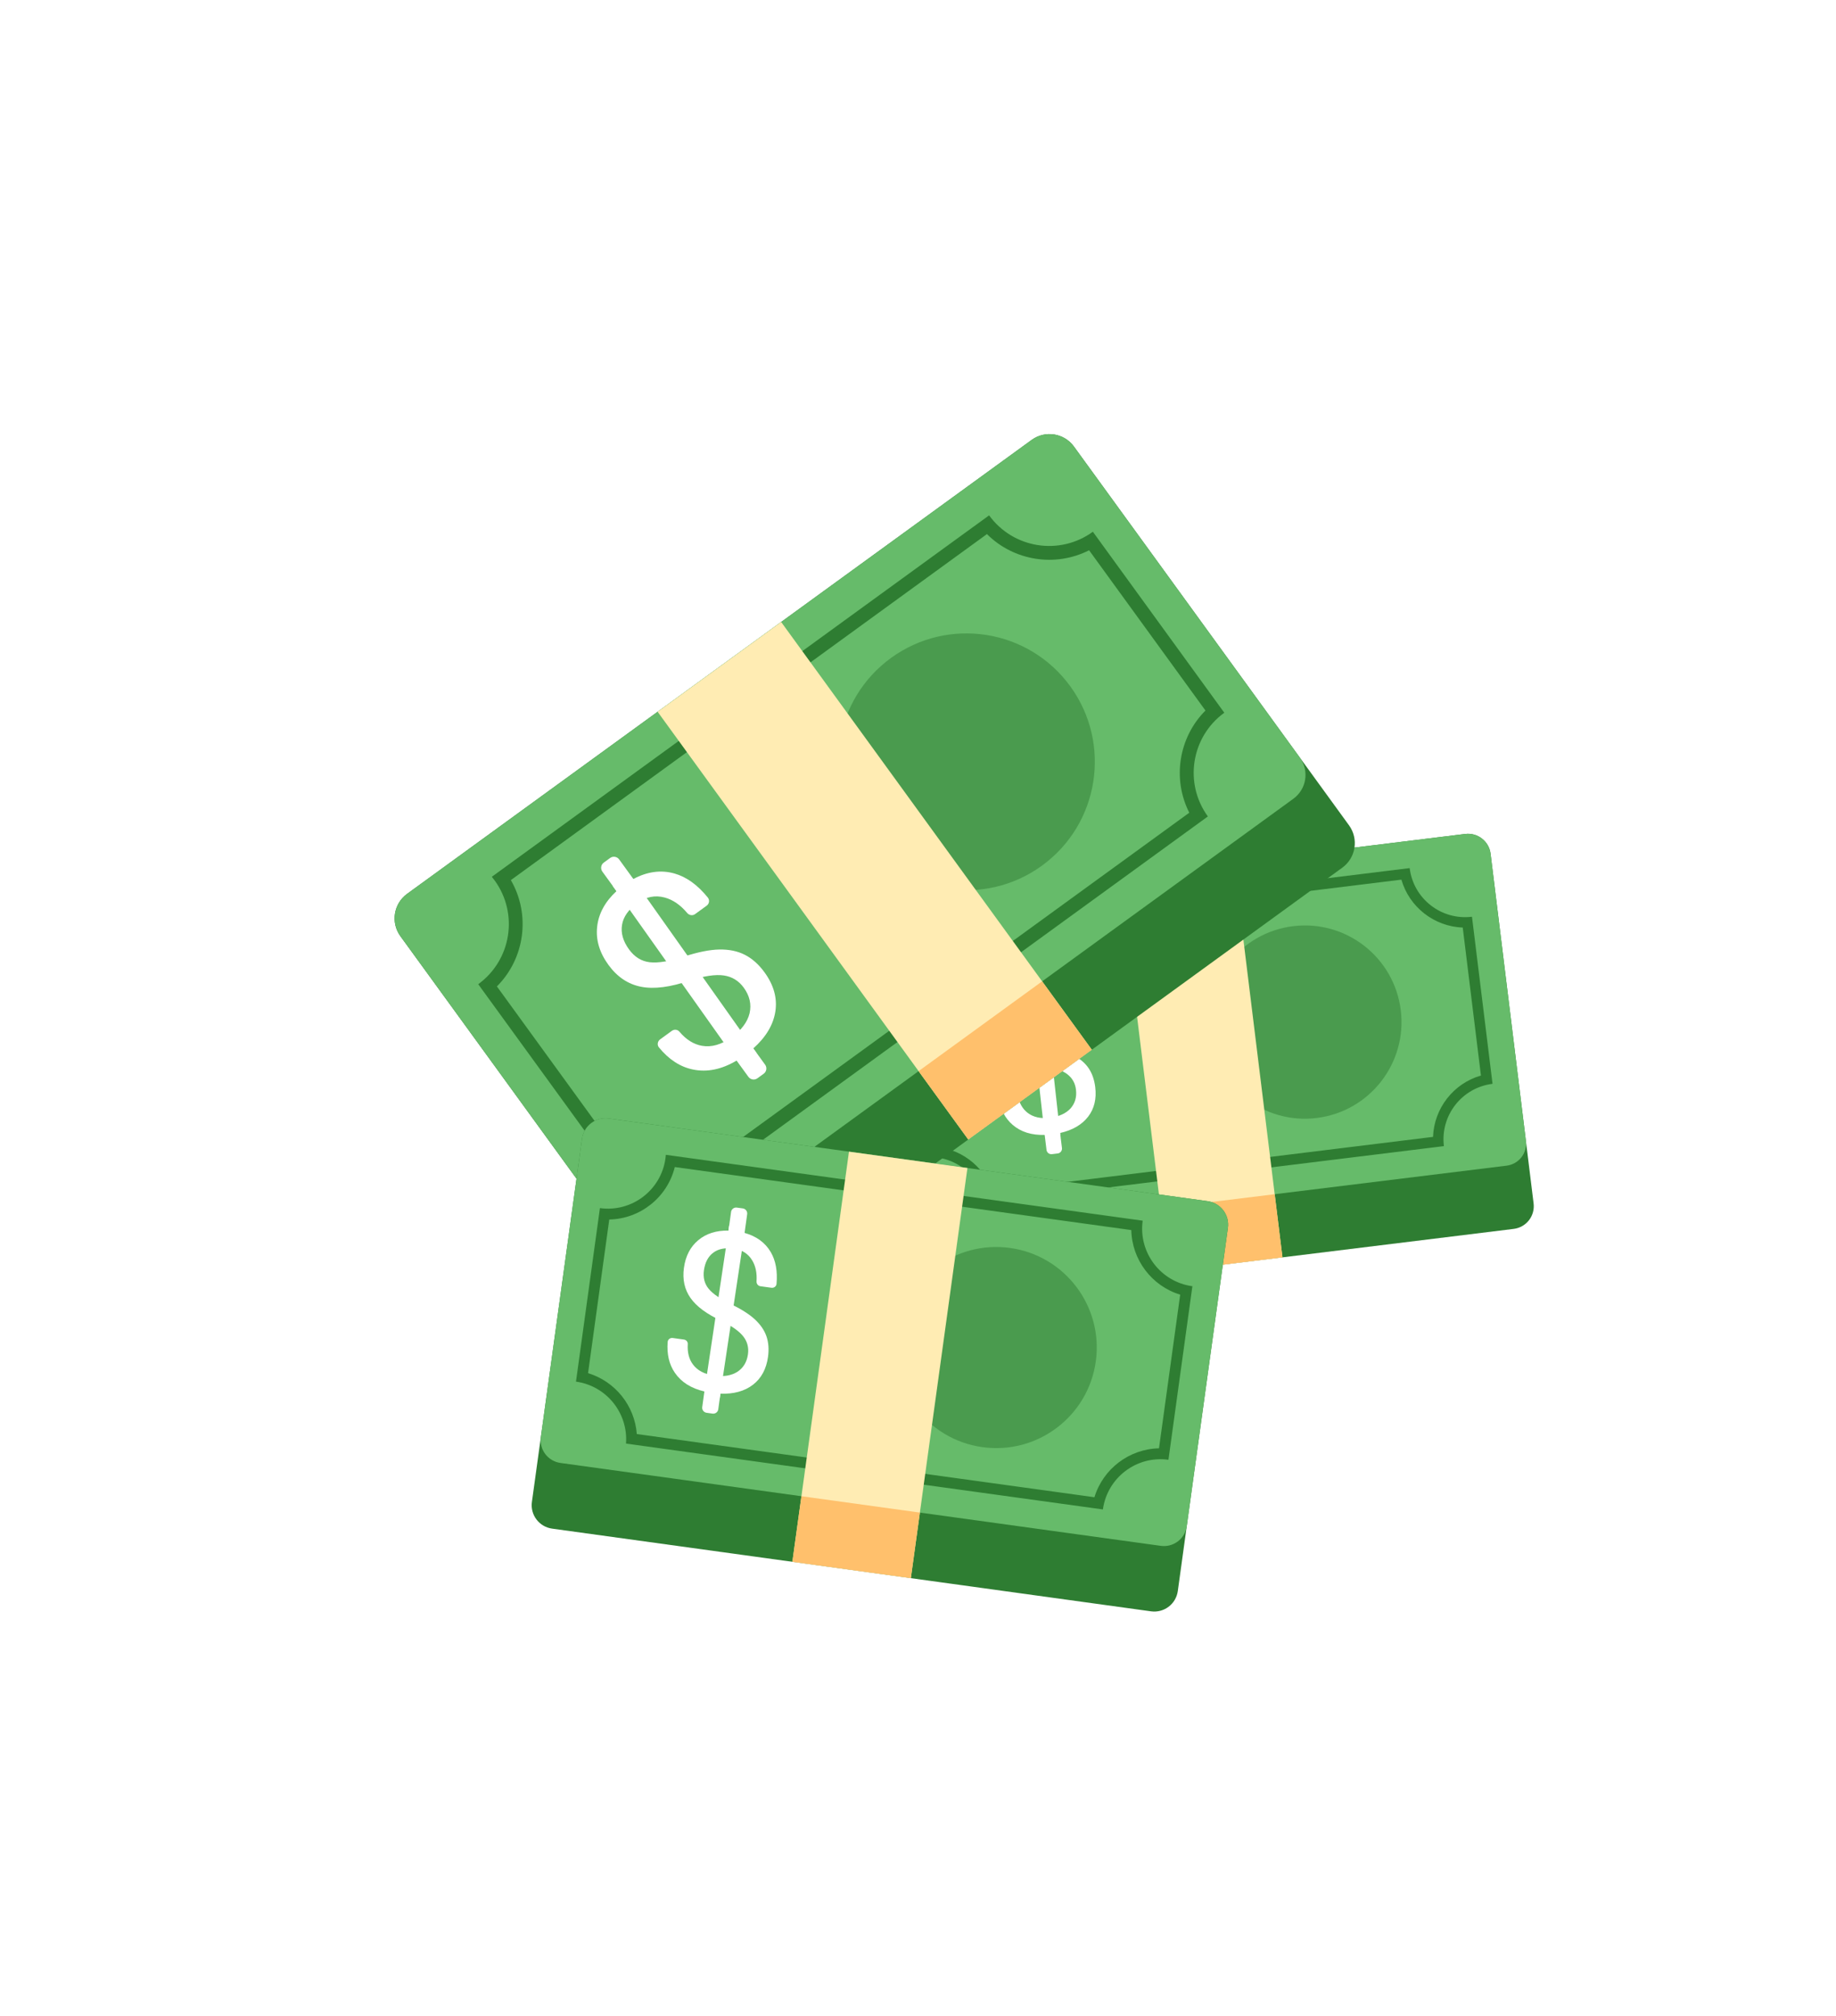 <svg
	width="123"
	height="135"
	viewBox="0 0 123 135"
	fill="none"
	xmlns="http://www.w3.org/2000/svg"
>
	<g filter="url(#filter0_d_941_2903)">
		<g clipPath="url(#clip0_941_2903)">
			<path
				d="M100.414 78.294L61.775 83.048C60.941 83.151 60.181 82.557 60.078 81.724L57.197 58.304C57.094 57.468 57.687 56.704 58.527 56.6L97.156 51.847C97.993 51.744 98.757 52.337 98.86 53.177L101.742 76.597C101.789 76.998 101.677 77.401 101.428 77.719C101.179 78.037 100.815 78.244 100.414 78.294Z"
				fill="#2E7D32"
			/>
			<path
				d="M99.939 74.06L61.209 78.825C61.017 78.849 60.822 78.835 60.635 78.783C60.448 78.731 60.273 78.643 60.12 78.524C59.812 78.283 59.612 77.929 59.564 77.541L57.197 58.304C57.094 57.468 57.687 56.704 58.527 56.6L97.156 51.847C97.993 51.744 98.757 52.337 98.86 53.177L101.227 72.414C101.273 72.803 101.164 73.194 100.923 73.503C100.681 73.811 100.327 74.011 99.939 74.06Z"
				fill="#66BB6A"
			/>
			<path
				d="M71.082 68.962C71.03 68.535 70.836 68.192 70.502 67.937C70.167 67.683 69.627 67.478 68.887 67.329C67.86 67.149 67.09 66.845 66.579 66.415C66.064 65.985 65.762 65.395 65.671 64.648C65.576 63.885 65.722 63.232 66.106 62.691C66.49 62.147 67.066 61.784 67.829 61.595L67.68 60.39C67.659 60.213 67.787 60.05 67.964 60.028L68.356 59.98C68.533 59.958 68.697 60.086 68.719 60.263L68.868 61.474C69.662 61.486 70.31 61.737 70.811 62.232C71.261 62.678 71.556 63.304 71.698 64.115C71.725 64.273 71.609 64.421 71.449 64.441L70.731 64.529C70.578 64.548 70.445 64.441 70.412 64.29C70.309 63.764 70.103 63.352 69.795 63.055C69.435 62.708 68.991 62.566 68.464 62.63C67.912 62.699 67.506 62.893 67.249 63.217C66.993 63.538 66.893 63.959 66.956 64.469C67.014 64.945 67.217 65.304 67.561 65.547C67.904 65.79 68.446 65.984 69.183 66.126C69.919 66.268 70.502 66.454 70.936 66.682C71.366 66.911 71.7 67.194 71.933 67.539C72.166 67.884 72.312 68.303 72.373 68.796C72.469 69.581 72.311 70.242 71.898 70.779C71.485 71.316 70.86 71.682 70.02 71.873L70.144 72.88C70.166 73.057 70.038 73.221 69.861 73.243L69.472 73.29C69.295 73.312 69.132 73.184 69.11 73.007L68.986 72.001C68.112 72.027 67.397 71.805 66.841 71.327C66.345 70.902 66.024 70.3 65.883 69.524C65.853 69.366 65.972 69.217 66.132 69.198L66.857 69.108C67.003 69.09 67.141 69.183 67.17 69.327C67.272 69.847 67.49 70.239 67.822 70.505C68.205 70.81 68.706 70.928 69.331 70.852C69.938 70.777 70.399 70.572 70.714 70.234C71.02 69.889 71.145 69.469 71.082 68.962Z"
				fill="white"
			/>
			<path
				d="M70.052 72.162L68.985 71.994L67.829 61.627L67.786 61.276L68.864 61.471L70.015 71.86L70.052 72.162Z"
				fill="white"
			/>
			<path
				opacity="0.5"
				d="M87.211 70.868C90.758 70.432 93.28 67.202 92.843 63.655C92.407 60.108 89.178 57.587 85.631 58.023C82.084 58.459 79.562 61.689 79.998 65.236C80.435 68.783 83.664 71.305 87.211 70.868Z"
				fill="#2E7D32"
			/>
			<path
				d="M92.884 54.907C93.413 56.745 95.082 58.048 96.994 58.115L98.213 68.024C96.375 68.553 95.072 70.222 95.004 72.133L65.484 75.765C64.884 74.038 63.272 72.848 61.445 72.784L60.226 62.876C62.143 62.326 63.474 60.541 63.438 58.53L92.884 54.907ZM93.438 54.134L62.679 57.919C62.691 57.995 62.704 58.071 62.714 58.15C62.967 60.202 61.508 62.07 59.457 62.322L60.834 73.511C62.805 73.269 64.609 74.608 64.97 76.537L95.732 72.752C95.48 70.7 96.938 68.832 98.99 68.58L97.613 57.391C95.558 57.644 93.69 56.185 93.438 54.134Z"
				fill="#2E7D32"
			/>
			<path
				d="M74.021 54.694L81.662 53.754L84.916 80.201L77.275 81.141L74.021 54.694Z"
				fill="#FFECB3"
			/>
			<path
				d="M76.755 76.912L84.396 75.972L84.917 80.201L77.275 81.141L76.755 76.912Z"
				fill="#FFC06C"
			/>
		</g>
		<g clipPath="url(#clip1_941_2903)">
			<path
				d="M88.93 54.102L47.078 84.508C46.175 85.164 44.909 84.963 44.254 84.061L25.824 58.694C25.166 57.788 25.364 56.518 26.274 55.857L68.114 25.459C69.021 24.801 70.29 24.999 70.951 25.909L89.381 51.276C89.694 51.711 89.823 52.252 89.738 52.782C89.654 53.312 89.363 53.786 88.93 54.102Z"
				fill="#2E7D32"
			/>
			<path
				d="M85.651 49.487L43.701 79.964C43.493 80.115 43.257 80.224 43.006 80.284C42.756 80.344 42.496 80.354 42.242 80.314C41.728 80.233 41.267 79.951 40.962 79.53L25.824 58.694C25.166 57.788 25.364 56.518 26.274 55.857L68.114 25.459C69.021 24.801 70.29 24.999 70.951 25.909L86.089 46.744C86.393 47.167 86.518 47.692 86.436 48.206C86.354 48.72 86.072 49.18 85.651 49.487Z"
				fill="#66BB6A"
			/>
			<path
				d="M48.827 62.141C48.491 61.679 48.045 61.405 47.492 61.324C46.94 61.243 46.18 61.353 45.224 61.657C43.914 62.109 42.823 62.252 41.952 62.081C41.077 61.912 40.346 61.42 39.759 60.612C39.158 59.785 38.907 58.933 39.006 58.057C39.102 57.177 39.537 56.384 40.302 55.673L39.354 54.368C39.214 54.177 39.258 53.904 39.449 53.765L39.874 53.456C40.066 53.316 40.339 53.36 40.478 53.551L41.431 54.864C42.362 54.366 43.277 54.241 44.179 54.494C44.988 54.722 45.734 55.259 46.422 56.11C46.555 56.278 46.516 56.524 46.343 56.65L45.564 57.216C45.399 57.336 45.175 57.297 45.04 57.143C44.581 56.597 44.077 56.251 43.528 56.104C42.886 55.933 42.278 56.053 41.706 56.468C41.108 56.902 40.762 57.39 40.673 57.931C40.581 58.469 40.736 59.023 41.138 59.576C41.512 60.091 41.979 60.378 42.535 60.439C43.091 60.501 43.846 60.377 44.793 60.068C45.74 59.759 46.538 59.599 47.189 59.586C47.836 59.575 48.407 59.689 48.9 59.94C49.392 60.191 49.833 60.584 50.22 61.118C50.838 61.968 51.079 62.838 50.945 63.728C50.81 64.618 50.32 65.446 49.467 66.209L50.259 67.3C50.399 67.492 50.355 67.764 50.164 67.903L49.742 68.21C49.551 68.349 49.278 68.306 49.139 68.114L48.346 67.023C47.347 67.617 46.374 67.819 45.42 67.621C44.569 67.447 43.809 66.953 43.145 66.143C43.008 65.978 43.051 65.729 43.224 65.603L44.01 65.032C44.168 64.917 44.388 64.936 44.514 65.085C44.968 65.623 45.474 65.939 46.031 66.034C46.672 66.143 47.331 65.957 48.008 65.466C48.666 64.987 49.07 64.453 49.217 63.857C49.352 63.26 49.226 62.69 48.827 62.141Z"
				fill="white"
			/>
			<path
				d="M49.69 66.524L48.341 67.016L40.322 55.71L40.047 55.33L41.425 54.863L49.452 66.197L49.69 66.524Z"
				fill="white"
			/>
			<path
				opacity="0.5"
				d="M68.802 53.972C72.644 51.181 73.496 45.803 70.704 41.962C67.913 38.12 62.536 37.268 58.694 40.059C54.852 42.85 54 48.227 56.791 52.069C59.583 55.911 64.96 56.763 68.802 53.972Z"
				fill="#2E7D32"
			/>
			<path
				d="M65.119 31.766C66.917 33.562 69.696 34.002 71.962 32.85L79.758 43.582C77.963 45.381 77.523 48.159 78.674 50.425L46.701 73.654C44.891 72.033 42.25 71.688 40.086 72.789L32.289 62.057C34.163 60.185 34.561 57.253 33.224 54.938L65.119 31.766ZM65.264 30.512L31.948 54.716C32.012 54.796 32.076 54.876 32.139 54.962C33.753 57.185 33.261 60.294 31.038 61.909L39.843 74.028C41.979 72.477 44.938 72.872 46.599 74.882L79.919 50.675C78.305 48.453 78.797 45.343 81.02 43.729L72.215 31.609C69.989 33.227 66.879 32.734 65.264 30.512Z"
				fill="#2E7D32"
			/>
			<path
				d="M43.056 43.664L51.332 37.652L72.144 66.297L63.867 72.31L43.056 43.664Z"
				fill="#FFECB3"
			/>
			<path
				d="M60.54 67.73L68.816 61.718L72.144 66.297L63.867 72.31L60.54 67.73Z"
				fill="#FFC06C"
			/>
		</g>
		<g clipPath="url(#clip2_941_2903)">
			<path
				d="M76.115 103.906L35.986 98.367C35.12 98.247 34.514 97.447 34.634 96.582L37.991 72.259C38.111 71.39 38.912 70.78 39.784 70.901L79.903 76.438C80.772 76.558 81.382 77.359 81.261 78.231L77.904 102.554C77.845 102.97 77.624 103.346 77.288 103.599C76.953 103.852 76.532 103.962 76.115 103.906Z"
				fill="#2E7D32"
			/>
			<path
				d="M76.769 99.521L36.545 93.969C36.345 93.941 36.153 93.874 35.979 93.772C35.805 93.671 35.652 93.535 35.531 93.374C35.285 93.05 35.178 92.641 35.233 92.237L37.991 72.259C38.111 71.39 38.912 70.78 39.784 70.901L79.903 76.438C80.772 76.558 81.382 77.359 81.261 78.231L78.504 98.21C78.447 98.613 78.232 98.978 77.907 99.223C77.582 99.469 77.172 99.576 76.769 99.521Z"
				fill="#66BB6A"
			/>
			<path
				d="M49.109 86.686C49.17 86.243 49.067 85.846 48.799 85.501C48.531 85.155 48.042 84.805 47.337 84.458C46.353 84.002 45.659 83.491 45.26 82.922C44.858 82.352 44.712 81.678 44.819 80.902C44.928 80.109 45.249 79.492 45.78 79.051C46.311 78.606 46.987 78.395 47.805 78.408L47.977 77.157C48.003 76.973 48.175 76.843 48.359 76.868L48.767 76.924C48.95 76.95 49.081 77.122 49.056 77.306L48.882 78.564C49.678 78.788 50.262 79.214 50.634 79.846C50.967 80.414 51.097 81.122 51.023 81.976C51.008 82.142 50.852 82.26 50.686 82.238L49.94 82.135C49.781 82.113 49.676 81.97 49.683 81.809C49.72 81.252 49.623 80.783 49.392 80.402C49.123 79.957 48.715 79.695 48.167 79.619C47.593 79.54 47.133 79.627 46.789 79.885C46.445 80.138 46.233 80.535 46.159 81.065C46.091 81.559 46.199 81.975 46.48 82.311C46.76 82.647 47.254 82.987 47.956 83.327C48.659 83.666 49.196 84.009 49.571 84.354C49.942 84.7 50.203 85.074 50.345 85.483C50.486 85.892 50.522 86.352 50.452 86.864C50.339 87.679 50.003 88.301 49.444 88.731C48.885 89.161 48.159 89.362 47.264 89.331L47.119 90.376C47.094 90.56 46.922 90.691 46.738 90.665L46.334 90.609C46.15 90.584 46.019 90.412 46.045 90.228L46.189 89.182C45.303 88.975 44.644 88.561 44.212 87.932C43.827 87.372 43.665 86.681 43.73 85.863C43.742 85.696 43.901 85.578 44.067 85.601L44.821 85.705C44.972 85.726 45.087 85.856 45.077 86.008C45.041 86.558 45.155 87.011 45.418 87.367C45.722 87.777 46.194 88.029 46.843 88.119C47.474 88.206 47.992 88.123 48.399 87.867C48.799 87.603 49.037 87.213 49.109 86.686Z"
				fill="white"
			/>
			<path
				d="M47.219 89.629L46.19 89.175L47.797 78.44L47.847 78.076L48.879 78.56L47.262 89.316L47.219 89.629Z"
				fill="white"
			/>
			<path
				opacity="0.5"
				d="M64.821 92.911C68.505 93.42 71.903 90.846 72.412 87.162C72.92 83.478 70.346 80.079 66.662 79.571C62.978 79.062 59.58 81.636 59.071 85.32C58.563 89.004 61.137 92.403 64.821 92.911Z"
				fill="#2E7D32"
			/>
			<path
				d="M74.79 78.374C74.831 80.364 76.161 82.12 78.065 82.699L76.645 92.989C74.655 93.03 72.899 94.361 72.32 96.265L41.662 92.033C41.52 90.136 40.216 88.508 38.396 87.956L39.817 77.666C41.891 77.625 43.706 76.185 44.207 74.153L74.79 78.374ZM75.552 77.745L43.607 73.335C43.6 73.415 43.593 73.495 43.581 73.578C43.287 75.709 41.322 77.197 39.191 76.903L37.587 88.524C39.635 88.807 41.091 90.635 40.938 92.672L72.887 97.082C73.181 94.951 75.147 93.462 77.278 93.756L78.882 82.135C76.747 81.841 75.258 79.875 75.552 77.745Z"
				fill="#2E7D32"
			/>
			<path
				d="M55.876 73.122L63.812 74.217L60.02 101.684L52.084 100.589L55.876 73.122Z"
				fill="#FFECB3"
			/>
			<path
				d="M52.691 96.197L60.627 97.293L60.02 101.684L52.084 100.589L52.691 96.197Z"
				fill="#FFC06C"
			/>
		</g>
	</g>
	<defs>
		<filter
			id="filter0_d_941_2903"
			x="0.048"
			y="0.432"
			width="122.372"
			height="134.231"
			filterUnits="userSpaceOnUse"
			colorInterpolation-filters="sRGB"
		>
			<feFlood flood-opacity="0" result="BackgroundImageFix" />
			<feColorMatrix
				in="SourceAlpha"
				type="matrix"
				values="0 0 0 0 0 0 0 0 0 0 0 0 0 0 0 0 0 0 127 0"
				result="hardAlpha"
			/>
			<feOffset dx="1" dy="4" />
			<feGaussianBlur stdDeviation="8.5" />
			<feColorMatrix
				type="matrix"
				values="0 0 0 0 0 0 0 0 0 0 0 0 0 0 0 0 0 0 0.21 0"
			/>
			<feBlend
				mode="normal"
				in2="BackgroundImageFix"
				result="effect1_dropShadow_941_2903"
			/>
			<feBlend
				mode="normal"
				in="SourceGraphic"
				in2="effect1_dropShadow_941_2903"
				result="shape"
			/>
		</filter>
		<clipPath id="clip0_941_2903">
			<rect
				width="44.772"
				height="44.772"
				fill="white"
				transform="translate(54.514 47.963) rotate(-7.015)"
			/>
		</clipPath>
		<clipPath id="clip1_941_2903">
			<rect
				width="59.493"
				height="59.493"
				fill="white"
				transform="translate(16.048 48.401) rotate(-35.999)"
			/>
		</clipPath>
		<clipPath id="clip2_941_2903">
			<rect
				width="46.589"
				height="46.589"
				fill="white"
				transform="translate(38.056 61.142) rotate(7.859)"
			/>
		</clipPath>
	</defs>
</svg>
